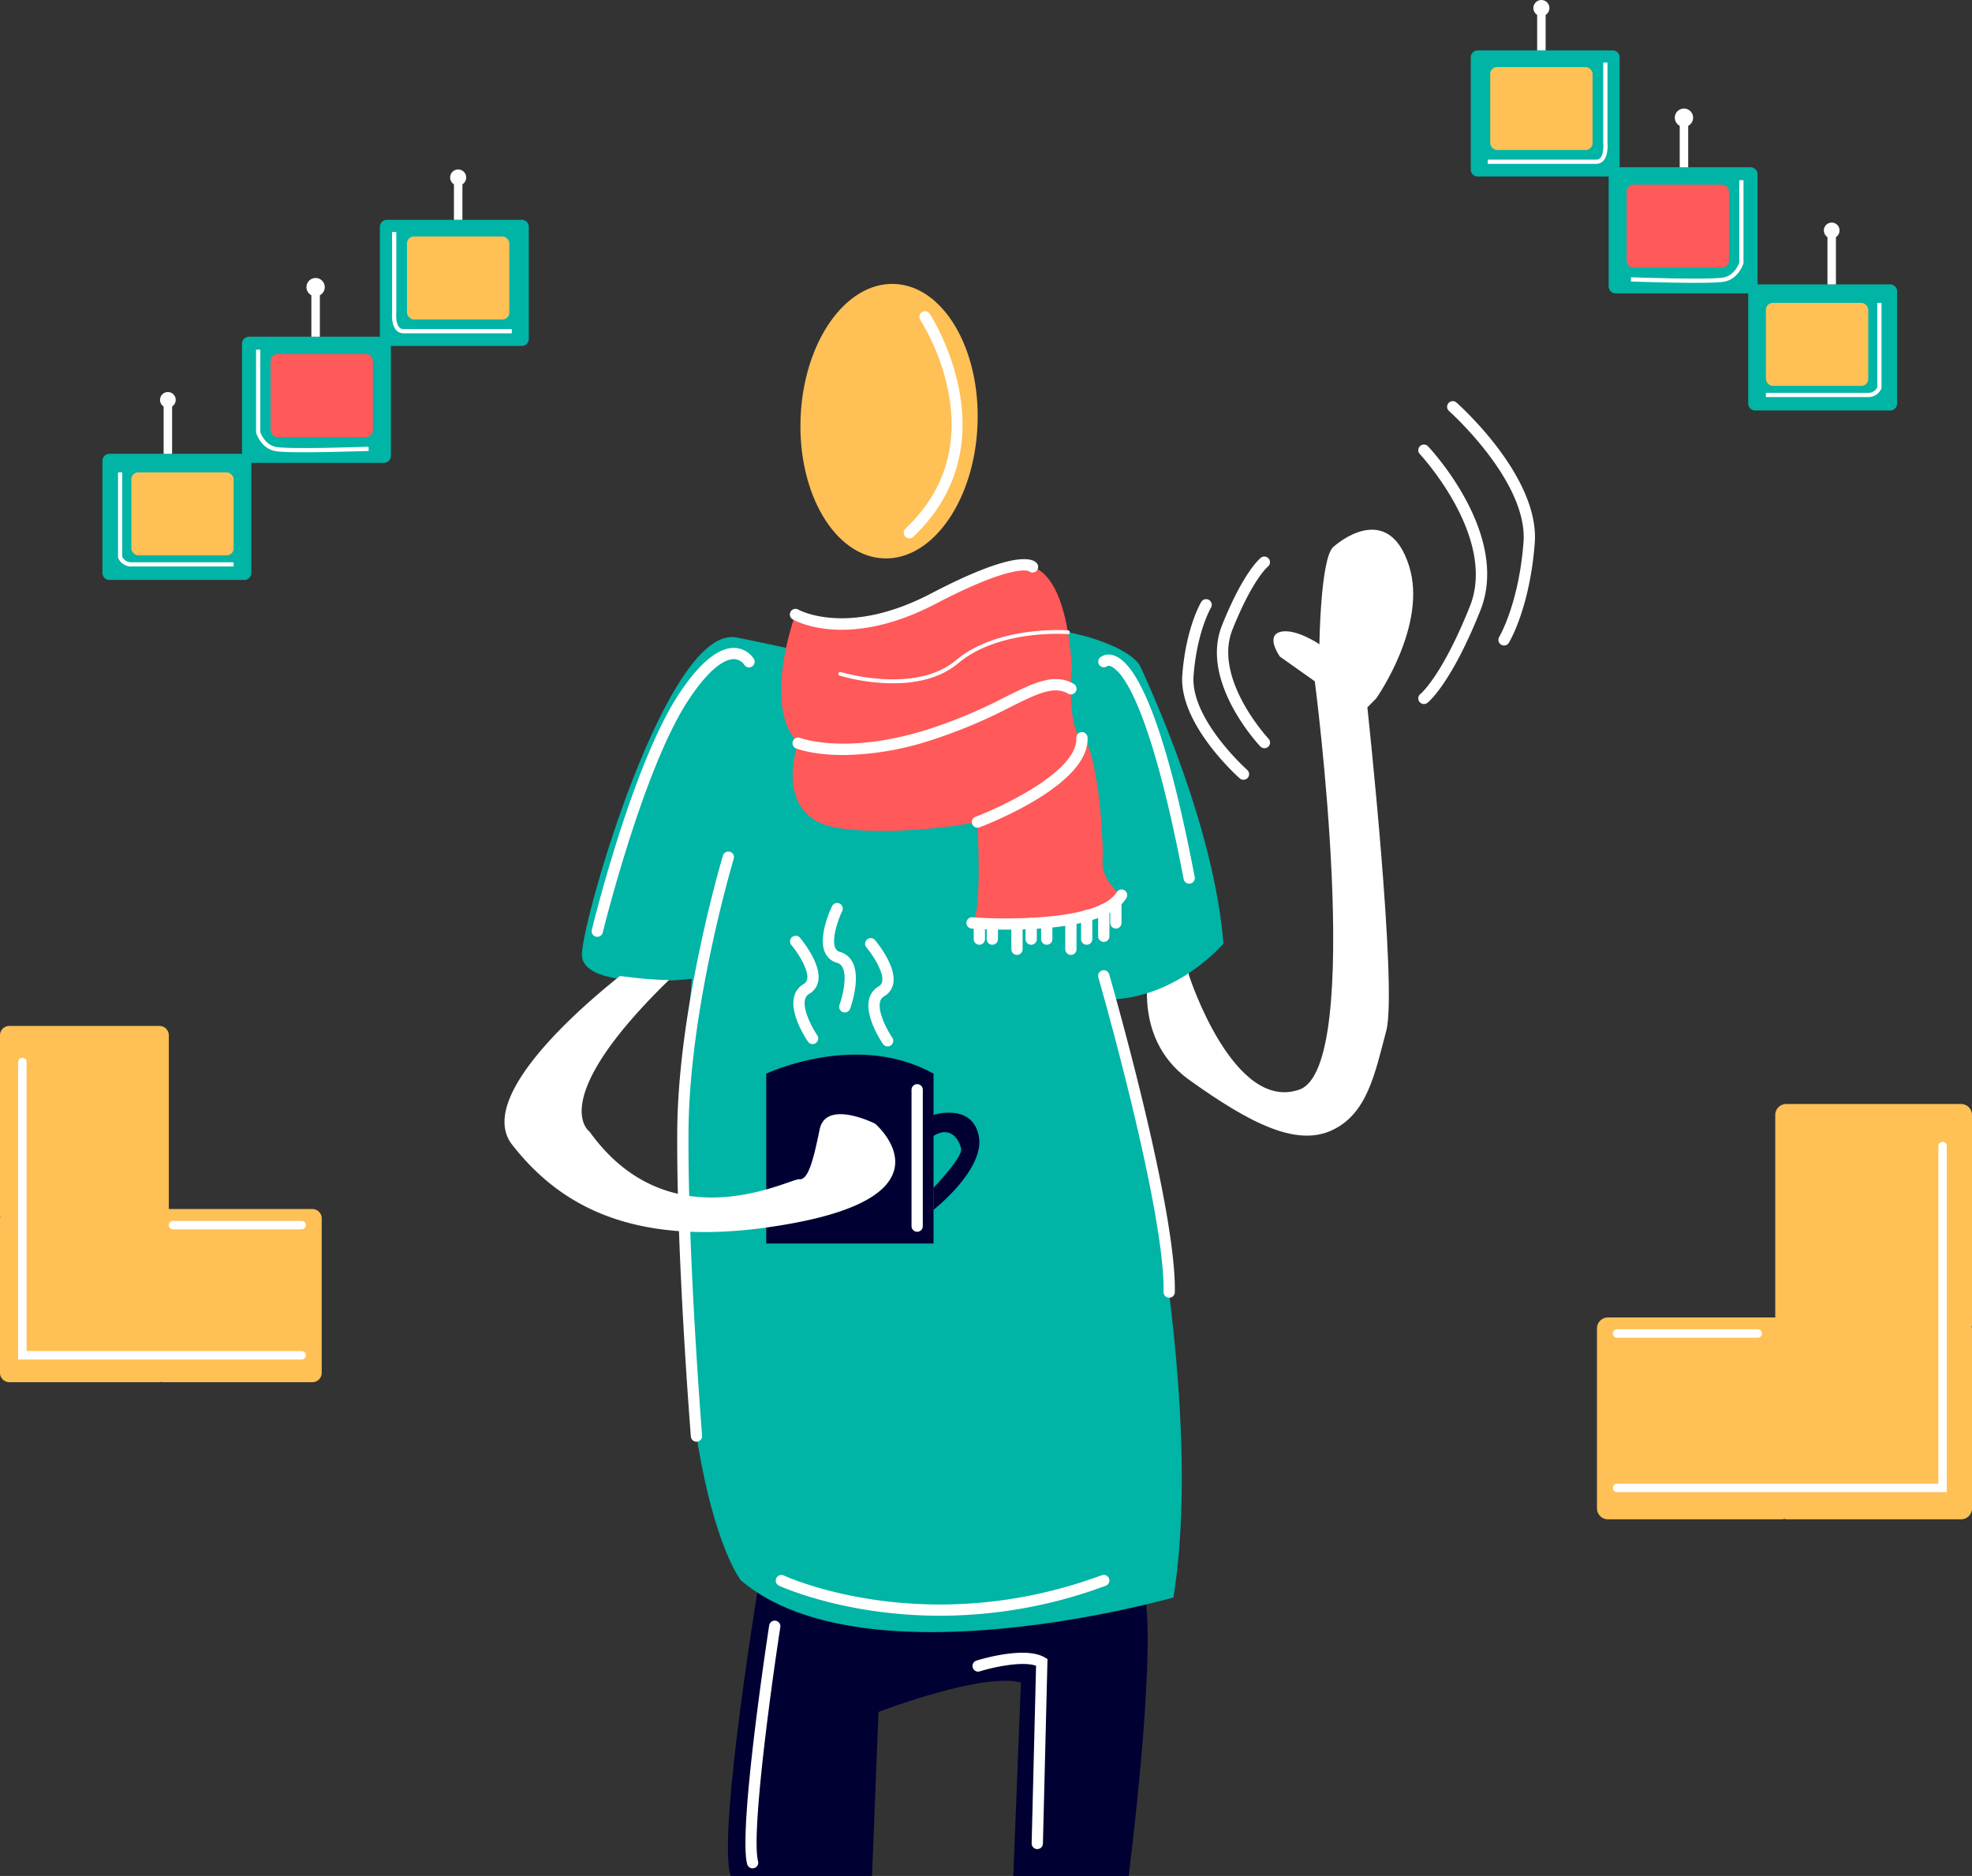 <svg xmlns="http://www.w3.org/2000/svg" width="465.587" height="442.854" viewBox="0 0 465.587 442.854"><rect x="0" y="0" width="465.587" height="442.854" fill="#333333" stroke="none"/><g transform="translate(-628.371 -196.334)"><g transform="translate(554.777 94.792)"><path d="M354.356,331.932s10.446,32.253,26,26.839,3.66-96.393,3.66-96.393l-8.235-5.831s-3.493-4.872.083-5.83,9.24,2.916,9.24,2.916.262-20.266,3.26-22.949,13.43-9.619,17.9,4.43-7.749,31.3-7.749,31.3l-2.087,2.125s7.153,66.166,4.471,76.3-4.471,19.619-12.816,23.519-19.173-1.464-33.728-11.895-8.892-28.823-8.892-28.823l7.153-3.3Z" fill="#fff"/></g><g transform="translate(554.777 94.792)"><ellipse cx="32.42" cy="20.903" rx="32.42" ry="20.903" transform="translate(261.337 232.538) rotate(-87.745)" fill="#ffc055"/></g><g transform="translate(554.777 94.792)"><path d="M288.3,228.632a1.331,1.331,0,0,1-.917-2.295c9.172-8.717,12.571-19.611,10.1-32.381a51.861,51.861,0,0,0-6.606-16.885,1.331,1.331,0,0,1,2.217-1.473c.2.3,19.674,30.288-3.879,52.669A1.326,1.326,0,0,1,288.3,228.632Z" fill="#fff"/></g><g transform="translate(554.777 94.792)"><path d="M279.479,544.4,281,505.682s24.54-9.45,33.632-6.947l-1.8,45.661h27.244c1.825-14.8,8.1-69.376,1.574-71.234-7.547-2.151-88.492-.437-88.492-.437s-10.387,61.985-7.037,71.671Z" fill="#003"/></g><g transform="translate(554.777 94.792)"><path d="M236.931,332.617s-26.3,3.056-25.95-5.931,20.244-77.753,36.487-74.659,43.848,11.149,54.27,2.073,38.177-1.706,41.187,4.958,17.325,37.966,19.524,65.232c0,0-10.3,12.264-25.884,13.178,0,0,22.77,86.7,14.079,141.182,0,0-72.826,20.861-102.121-4.021C248.523,474.629,227.462,448.434,236.931,332.617Z" fill="#00b4a6"/></g><g transform="translate(554.777 94.792)"><path d="M261.383,246.588s-7.974,21.547.631,30.39c0,0-4.981,13.415,4.681,18.582s54.855.454,55.388-8.245,3.012-15.2-1.553-22.131l6.13-5.029s-.323-21.847-9.29-24.788S278.247,256.353,261.383,246.588Z" fill="#ff595a"/></g><g transform="translate(554.777 94.792)"><path d="M303.068,319.411s26.045,2.429,35.328-6.564c0,0-4.793-3.2-4.488-8.175s-1.248-27.1-4.874-28.988-2.385-16.5-2.475-17.744-15.409,4.27-15.409,4.27l-7.939,15.216S306.559,316.715,303.068,319.411Z" fill="#ff595a"/></g><g transform="translate(554.777 94.792)"><path d="M254.5,355.007s21.35-10.142,39.5,0V395.1H254.5Z" fill="#003"/></g><g transform="translate(554.777 94.792)"><path d="M294,364.729s9.074-2.906,10.676,4.952S294,387.146,294,387.146v-5.209s6.92-7.185,6.521-9.182-2.4-5.617-6.521-3.074-3.859,0-3.859,0Z" fill="#003"/></g><g transform="translate(554.777 94.792)"><path d="M280.223,366.815s-11.629-5.866-13.111,1.355-2.7,12.009-4.815,11.756-30.495,15.323-49.509-11.244c0,0-10.587-7.232,18.742-35.789-.384-.01-.77,0-1.154-.014a102.621,102.621,0,0,1-10.405-.947c-9.648,7.681-34.1,28.854-25.439,39.871,10.7,13.615,28.351,25.6,66.526,18.457S280.223,366.815,280.223,366.815Z" fill="#fff"/></g><g transform="translate(554.777 94.792)"><path d="M238.032,441.886a1.329,1.329,0,0,1-1.324-1.223c-.035-.426-3.441-42.911-3.215-72.32.228-29.538,10.676-64.464,10.782-64.814a1.33,1.33,0,1,1,2.546.769c-.1.347-10.442,34.916-10.667,64.065-.225,29.29,3.172,71.661,3.206,72.085a1.33,1.33,0,0,1-1.219,1.433A.983.983,0,0,1,238.032,441.886Z" fill="#fff"/></g><g transform="translate(554.777 94.792)"><path d="M272.673,279.783c-7.073,0-10.886-1.464-11.151-1.568a1.331,1.331,0,0,1,.981-2.474c.165.064,10.636,3.964,29.447-1.779a117.466,117.466,0,0,0,18.914-7.845c6.994-3.47,11.616-5.764,16.222-3.141a1.33,1.33,0,1,1-1.317,2.311c-3.378-1.919-7.271.011-13.723,3.214a119.6,119.6,0,0,1-19.318,8A68.774,68.774,0,0,1,272.673,279.783Z" fill="#fff"/></g><g transform="translate(554.777 94.792)"><path d="M304.371,296.939a1.331,1.331,0,0,1-.472-2.575c6.761-2.569,24.219-10.918,23.806-18.609a1.331,1.331,0,0,1,2.658-.142c.59,11.005-22.845,20.224-25.52,21.239A1.325,1.325,0,0,1,304.371,296.939Z" fill="#fff"/></g><g transform="translate(554.777 94.792)"><path d="M272.289,250.213c-7.254,0-11.3-2.308-11.584-2.48a1.331,1.331,0,0,1,1.352-2.292c.165.094,11.689,6.494,31.325-3.775,19.532-10.217,24.008-8.392,25.024-7.136a1.331,1.331,0,0,1-1.914,1.836c-.359-.15-4.464-1.45-21.876,7.66C285.421,248.834,277.9,250.213,272.289,250.213Zm44.053-14h0Zm0-.005,0,0Zm0,0,0,0Z" fill="#fff"/></g><g transform="translate(554.777 94.792)"><path d="M311.245,321c-4.756,0-8.226-.254-8.277-.258a1.331,1.331,0,0,1,.2-2.654c8.106.608,30.029.724,34.093-5.93a1.33,1.33,0,0,1,2.271,1.386c-2.47,4.045-9.445,6.474-20.729,7.221C316.143,320.937,313.543,321,311.245,321Z" fill="#fff"/></g><g transform="translate(554.777 94.792)"><path d="M304.817,324.567a1.331,1.331,0,0,1-1.33-1.33v-3.724a1.331,1.331,0,0,1,2.661,0v3.724A1.331,1.331,0,0,1,304.817,324.567Z" fill="#fff"/></g><g transform="translate(554.777 94.792)"><path d="M307.884,324.567a1.331,1.331,0,0,1-1.331-1.33v-3.569a1.331,1.331,0,0,1,2.662,0v3.569A1.331,1.331,0,0,1,307.884,324.567Z" fill="#fff"/></g><g transform="translate(554.777 94.792)"><path d="M313.7,326.967a1.331,1.331,0,0,1-1.33-1.331v-5.968a1.331,1.331,0,1,1,2.661,0v5.968A1.331,1.331,0,0,1,313.7,326.967Z" fill="#fff"/></g><g transform="translate(554.777 94.792)"><path d="M317.054,324.567a1.331,1.331,0,0,1-1.33-1.33v-3.724a1.331,1.331,0,0,1,2.661,0v3.724A1.331,1.331,0,0,1,317.054,324.567Z" fill="#fff"/></g><g transform="translate(554.777 94.792)"><path d="M320.732,324.567a1.331,1.331,0,0,1-1.331-1.33v-3.569a1.331,1.331,0,1,1,2.661,0v3.569A1.331,1.331,0,0,1,320.732,324.567Z" fill="#fff"/></g><g transform="translate(554.777 94.792)"><path d="M326.427,326.967a1.331,1.331,0,0,1-1.33-1.331v-6.123a1.331,1.331,0,0,1,2.661,0v6.123A1.331,1.331,0,0,1,326.427,326.967Z" fill="#fff"/></g><g transform="translate(554.777 94.792)"><path d="M330.162,324.567a1.331,1.331,0,0,1-1.33-1.33v-5.529a1.331,1.331,0,1,1,2.661,0v5.529A1.331,1.331,0,0,1,330.162,324.567Z" fill="#fff"/></g><g transform="translate(554.777 94.792)"><path d="M334.193,323.9a1.331,1.331,0,0,1-1.33-1.33v-6.317a1.33,1.33,0,1,1,2.661,0v6.317A1.331,1.331,0,0,1,334.193,323.9Z" fill="#fff"/></g><g transform="translate(554.777 94.792)"><path d="M337.049,320.747a1.331,1.331,0,0,1-1.33-1.331v-4.988a1.331,1.331,0,0,1,2.661,0v4.988A1.331,1.331,0,0,1,337.049,320.747Z" fill="#fff"/></g><g transform="translate(554.777 94.792)"><path d="M284.409,262.85a46.8,46.8,0,0,1-12.553-1.806.443.443,0,0,1-.292-.556.45.45,0,0,1,.554-.293c.176.056,17.549,5.291,27.175-2.777,9.954-8.34,26.317-7.074,26.482-7.06a.442.442,0,0,1,.4.478.428.428,0,0,1-.479.406c-.161-.019-16.167-1.246-25.837,6.855C295.448,261.8,289.612,262.85,284.409,262.85Z" fill="#fff"/></g><g transform="translate(554.777 94.792)"><path d="M349.636,407.893h-.027a1.331,1.331,0,0,1-1.3-1.357c.374-19.408-15.233-73.689-15.39-74.235a1.331,1.331,0,1,1,2.557-.738c.648,2.245,15.875,55.217,15.494,75.025A1.331,1.331,0,0,1,349.636,407.893Z" fill="#fff"/></g><g transform="translate(554.777 94.792)"><path d="M214.612,322.7a1.331,1.331,0,0,1-1.293-1.646c.384-1.572,9.527-38.684,20.378-55.375,4.88-7.507,9.361-11.227,13.26-11.192a5.693,5.693,0,0,1,4.621,2.587,1.33,1.33,0,0,1-2.282,1.368,3,3,0,0,0-2.435-1.294h-.025c-1.662,0-5.269,1.31-10.908,9.983C225.322,283.449,216,321.31,215.9,321.689A1.331,1.331,0,0,1,214.612,322.7Z" fill="#fff"/></g><g transform="translate(554.777 94.792)"><path d="M354.355,310.154a1.331,1.331,0,0,1-1.306-1.081c-8.407-44.046-15.349-49.6-17.277-50.258a1.233,1.233,0,0,0-.693-.063,1.332,1.332,0,0,1-1.771-1.989,3.361,3.361,0,0,1,3.319-.468c6.336,2.151,12.919,20.229,19.036,52.279a1.329,1.329,0,0,1-1.057,1.556A1.262,1.262,0,0,1,354.355,310.154Z" fill="#fff"/></g><g transform="translate(554.777 94.792)"><path d="M295.539,482.964c-22.744,0-37.867-7.015-38.092-7.122a1.331,1.331,0,0,1,1.143-2.4c.33.158,33.337,15.414,75.141-.045a1.33,1.33,0,1,1,.924,2.495A112.364,112.364,0,0,1,295.539,482.964Z" fill="#fff"/></g><g transform="translate(554.777 94.792)"><path d="M251.284,542.6a1.331,1.331,0,0,1-1.288-1c-2.137-8.333,4.9-54.385,5.2-56.343a1.33,1.33,0,0,1,2.63.4c-2.517,16.387-6.855,49.027-5.253,55.276a1.331,1.331,0,0,1-.958,1.62A1.357,1.357,0,0,1,251.284,542.6Z" fill="#fff"/></g><g transform="translate(554.777 94.792)"><path d="M318.5,538.057h-.034a1.332,1.332,0,0,1-1.3-1.364l1.04-41.911c-3.439-1.223-10.627.49-13.281,1.317a1.33,1.33,0,0,1-.791-2.54c1.162-.364,11.476-3.457,16.094-.764l.679.395-1.08,43.569A1.33,1.33,0,0,1,318.5,538.057Z" fill="#fff"/></g><g transform="translate(554.777 94.792)"><path d="M265.444,348.013a1.326,1.326,0,0,1-1.1-.58c-.435-.636-4.215-6.329-3.294-10.463a4.712,4.712,0,0,1,2.248-3.11,1.656,1.656,0,0,0,.873-1.228c.368-2.154-2.1-6.05-3.735-8a1.33,1.33,0,0,1,2.036-1.713c.515.612,5.016,6.1,4.322,10.163a4.326,4.326,0,0,1-2.144,3.073,2.033,2.033,0,0,0-1,1.4c-.572,2.562,1.894,6.919,2.893,8.382a1.33,1.33,0,0,1-1.1,2.08Z" fill="#fff"/></g><g transform="translate(554.777 94.792)"><path d="M273.047,340.557a1.331,1.331,0,0,1-1.251-1.785c.6-1.668,1.913-6.507.727-8.841a2.024,2.024,0,0,0-1.316-1.1,4.331,4.331,0,0,1-2.839-2.45c-1.679-3.768,1.324-10.194,1.672-10.915a1.331,1.331,0,0,1,2.4,1.158c-1.106,2.295-2.528,6.68-1.638,8.676a1.657,1.657,0,0,0,1.15.974,4.715,4.715,0,0,1,2.949,2.457c1.916,3.776-.338,10.228-.6,10.953A1.333,1.333,0,0,1,273.047,340.557Z" fill="#fff"/></g><g transform="translate(554.777 94.792)"><path d="M283.158,348.571a1.328,1.328,0,0,1-1.1-.58c-.435-.636-4.216-6.329-3.294-10.463a4.708,4.708,0,0,1,2.249-3.11,1.659,1.659,0,0,0,.872-1.228c.368-2.154-2.1-6.05-3.735-8a1.33,1.33,0,0,1,2.036-1.713c.516.611,5.016,6.1,4.322,10.163a4.323,4.323,0,0,1-2.144,3.073,2.033,2.033,0,0,0-1,1.4c-.572,2.553,1.895,6.918,2.894,8.383a1.331,1.331,0,0,1-.35,1.849A1.314,1.314,0,0,1,283.158,348.571Z" fill="#fff"/></g><g transform="translate(554.777 94.792)"><path d="M290.136,392.328a1.331,1.331,0,0,1-1.33-1.331V358.77a1.331,1.331,0,0,1,2.661,0V391A1.331,1.331,0,0,1,290.136,392.328Z" fill="#fff"/></g><g transform="translate(554.777 94.792)"><path d="M409.782,267.74a1.33,1.33,0,0,1-.809-2.387c.04-.033,5.043-4.132,11.649-20.648,6.5-16.256-11.626-35.78-11.809-35.974a1.331,1.331,0,1,1,1.937-1.826c.8.847,19.478,20.951,12.343,38.787-6.957,17.393-12.28,21.6-12.5,21.775A1.315,1.315,0,0,1,409.782,267.74Z" fill="#fff"/></g><g transform="translate(554.777 94.792)"><path d="M428.694,253.924a1.332,1.332,0,0,1-1.138-2.019c.046-.078,4.628-7.829,5.736-22.361,1.088-14.262-17.4-30.81-17.586-30.974a1.33,1.33,0,0,1,1.763-1.993c.8.712,19.664,17.6,18.477,33.168-1.162,15.227-5.912,23.207-6.114,23.539A1.332,1.332,0,0,1,428.694,253.924Z" fill="#fff"/></g><g transform="translate(554.777 94.792)"><path d="M372.122,278.172a1.326,1.326,0,0,1-.968-.418c-.587-.623-14.319-15.4-9.047-28.583,5.094-12.737,9.042-15.857,9.207-15.984a1.331,1.331,0,0,1,1.617,2.114c-.023.019-3.608,2.992-8.354,14.858-4.639,11.6,8.382,25.629,8.514,25.769a1.331,1.331,0,0,1-.969,2.244Z" fill="#fff"/></g><g transform="translate(554.777 94.792)"><path d="M367.173,285.62a1.33,1.33,0,0,1-.881-.334c-.589-.522-14.431-12.92-13.555-24.413.852-11.158,4.35-17.029,4.5-17.275a1.331,1.331,0,0,1,2.276,1.379c-.033.055-3.322,5.634-4.12,16.1-.777,10.19,12.531,22.1,12.665,22.219a1.331,1.331,0,0,1-.883,2.327Z" fill="#fff"/></g><path d="M539.181,457.618a2.589,2.589,0,0,1-2.589,2.589H495.316a1.049,1.049,0,0,0-.813,0H453.228a2.589,2.589,0,0,1-2.589-2.589V415.142a2.589,2.589,0,0,1,2.589-2.589h39.5v-47.8a2.589,2.589,0,0,1,2.589-2.589h41.276a2.59,2.59,0,0,1,2.589,2.589v49.66a2.388,2.388,0,0,1-.074.367,2.363,2.363,0,0,1,.074.365Z" transform="translate(554.777 94.792)" fill="#ffc055"/><path d="M73.594,425.617a2.222,2.222,0,0,0,2.222,2.221h35.409a2.147,2.147,0,0,0,.348-.07,2.138,2.138,0,0,0,.349.07h35.409a2.221,2.221,0,0,0,2.221-2.221V389.178a2.221,2.221,0,0,0-2.221-2.221H113.446V345.949a2.221,2.221,0,0,0-2.221-2.221H75.816a2.221,2.221,0,0,0-2.222,2.221v42.6a2.057,2.057,0,0,0,.064.314,2.1,2.1,0,0,0-.064.314Z" transform="translate(554.777 94.792)" fill="#ffc055"/><path d="M78.879,352.248v69.238h65.927" transform="translate(554.777 94.792)" fill="none" stroke="#fff" stroke-linecap="round" stroke-miterlimit="10" stroke-width="2"/><path d="M532.236,372.094V452.8h-76.85" transform="translate(554.777 94.792)" fill="none" stroke="#fff" stroke-linecap="round" stroke-miterlimit="10" stroke-width="2"/><line x2="30.363" transform="translate(669.219 485.546)" fill="none" stroke="#fff" stroke-linecap="round" stroke-miterlimit="10" stroke-width="2"/><line x2="33.22" transform="translate(1010.164 511.132)" fill="none" stroke="#fff" stroke-linecap="round" stroke-miterlimit="10" stroke-width="2"/><g transform="translate(554.777 94.792)"><path d="M99.439,238.451h31.835a1.66,1.66,0,0,0,1.66-1.66V210.809h31.294a1.66,1.66,0,0,0,1.66-1.66V183.214h30.891a1.66,1.66,0,0,0,1.66-1.66v-26.46a1.66,1.66,0,0,0-1.66-1.66H164.943a1.66,1.66,0,0,0-1.66,1.66v25.935h-30.89a1.66,1.66,0,0,0-1.66,1.66V208.67H99.439a1.66,1.66,0,0,0-1.66,1.66v26.461A1.66,1.66,0,0,0,99.439,238.451Z" fill="#00b4a6"/></g><line y1="12.728" transform="translate(668.005 290.734)" fill="none" stroke="#fff" stroke-miterlimit="10" stroke-width="2"/><line y1="11.701" transform="translate(702.886 264.119)" fill="none" stroke="#fff" stroke-miterlimit="10" stroke-width="2"/><line y1="9.992" transform="translate(736.545 238.233)" fill="none" stroke="#fff" stroke-miterlimit="10" stroke-width="2"/><circle cx="1.856" cy="1.856" r="1.856" transform="translate(666.149 288.878)" fill="#fff"/><circle cx="2.165" cy="2.165" r="2.165" transform="translate(700.721 261.954)" fill="#fff"/><circle cx="1.899" cy="1.899" r="1.899" transform="translate(734.646 236.334)" fill="#fff"/><path d="M101.961,213.047v20.039a2.847,2.847,0,0,0,2.415,1.69H128.76" transform="translate(554.777 94.792)" fill="none" stroke="#fff" stroke-miterlimit="10" stroke-width="1"/><path d="M134.555,184.075v19.556s.965,3.139,3.863,3.863,22.211,0,22.211,0" transform="translate(554.777 94.792)" fill="none" stroke="#fff" stroke-miterlimit="10" stroke-width="1"/><path d="M166.665,156.31v18.869s-.483,4.55,2.173,4.55H194.43" transform="translate(554.777 94.792)" fill="none" stroke="#fff" stroke-miterlimit="10" stroke-width="1"/><rect width="24.161" height="19.59" rx="1.623" transform="translate(659.376 307.838)" fill="#ffc055"/><rect width="24.161" height="19.59" rx="1.623" transform="translate(692.261 279.917)" fill="#ff595a"/><rect width="24.161" height="19.59" rx="1.623" transform="translate(724.464 252.159)" fill="#ffc055"/><g transform="translate(554.777 94.792)"><path d="M519.844,198.451H488.009a1.66,1.66,0,0,1-1.66-1.66V170.809H455.055a1.66,1.66,0,0,1-1.66-1.66V143.214H422.5a1.66,1.66,0,0,1-1.66-1.66v-26.46a1.66,1.66,0,0,1,1.66-1.66h31.835a1.66,1.66,0,0,1,1.66,1.66v25.935H486.89a1.66,1.66,0,0,1,1.66,1.66V168.67h31.294a1.66,1.66,0,0,1,1.66,1.66v26.461A1.66,1.66,0,0,1,519.844,198.451Z" fill="#00b4a6"/></g><line y1="12.728" transform="translate(1060.832 250.734)" fill="none" stroke="#fff" stroke-miterlimit="10" stroke-width="2"/><line y1="11.701" transform="translate(1025.951 224.119)" fill="none" stroke="#fff" stroke-miterlimit="10" stroke-width="2"/><line y1="9.992" transform="translate(992.293 198.233)" fill="none" stroke="#fff" stroke-miterlimit="10" stroke-width="2"/><circle cx="1.856" cy="1.856" r="1.856" transform="translate(1058.976 248.878)" fill="#fff"/><circle cx="2.165" cy="2.165" r="2.165" transform="translate(1023.786 221.954)" fill="#fff"/><circle cx="1.899" cy="1.899" r="1.899" transform="translate(990.393 196.334)" fill="#fff"/><path d="M517.321,173.047v20.039a2.845,2.845,0,0,1-2.414,1.69H490.522" transform="translate(554.777 94.792)" fill="none" stroke="#fff" stroke-miterlimit="10" stroke-width="1"/><path d="M484.728,144.075v19.556s-.966,3.139-3.863,3.863-22.212,0-22.212,0" transform="translate(554.777 94.792)" fill="none" stroke="#fff" stroke-miterlimit="10" stroke-width="1"/><path d="M452.618,116.31v18.869s.483,4.55-2.173,4.55H424.853" transform="translate(554.777 94.792)" fill="none" stroke="#fff" stroke-miterlimit="10" stroke-width="1"/><rect width="24.161" height="19.59" rx="1.623" transform="translate(1069.461 287.429) rotate(-180)" fill="#ffc055"/><rect width="24.161" height="19.59" rx="1.623" transform="translate(1036.576 259.508) rotate(-180)" fill="#ff595a"/><rect width="24.161" height="19.59" rx="1.623" transform="translate(1004.373 231.749) rotate(-180)" fill="#ffc055"/></g></svg>